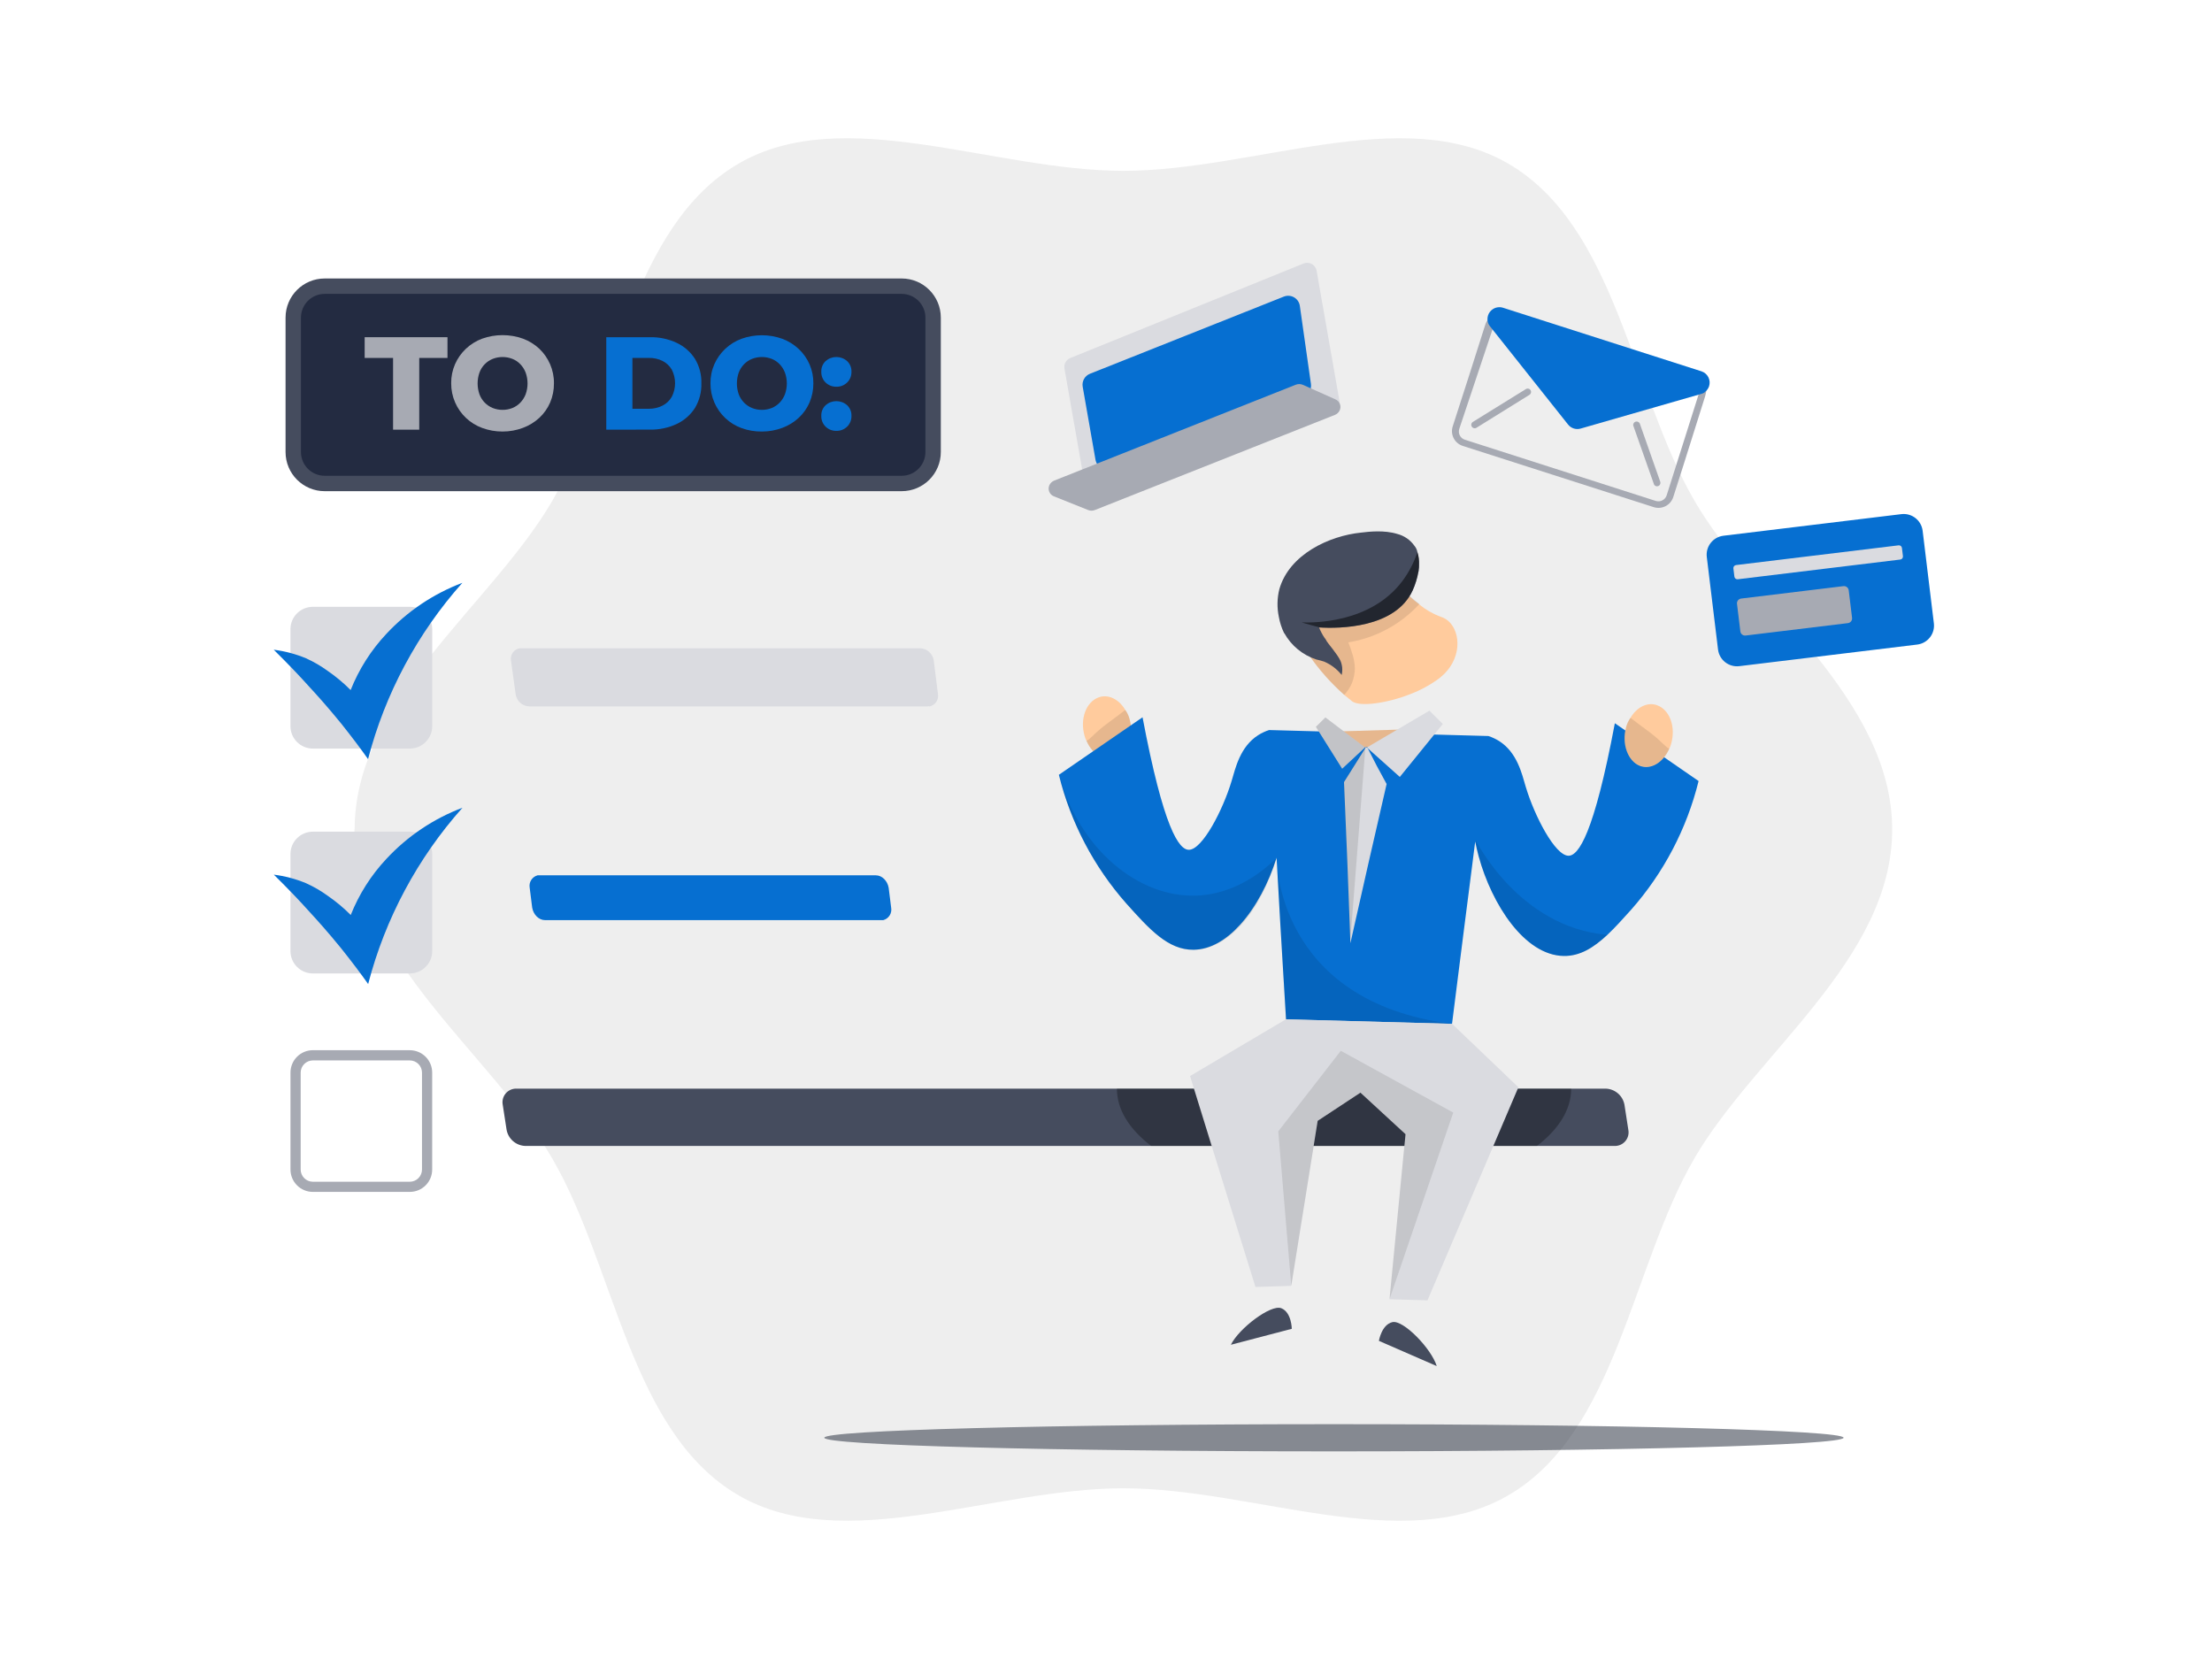 <svg xmlns="http://www.w3.org/2000/svg" width="800" height="600" fill="none" viewBox="0 0 800 600">
    <path d="M128.178 300.002C128.178 347.033 177.866 381.145 199.822 419.128C222.621 458.417 227.983 518.205 267.214 540.866C305.197 562.821 359.277 538.254 406.307 538.254C453.338 538.254 507.418 562.844 545.378 540.866C584.563 518.205 589.983 458.313 612.689 419.128C634.645 381.145 684.333 347.033 684.333 300.002C684.333 252.971 634.645 218.848 612.689 180.865C590.029 141.68 584.563 81.8 545.378 59.116C507.361 37.161 453.292 61.785 406.261 61.785C359.23 61.785 305.15 37.149 267.214 59.116C228.029 81.8 222.621 141.68 199.903 180.865C177.947 218.848 128.259 252.96 128.259 300.002" fill="black" opacity="0.07"/>
    <path d="M298.125 519.973C298.125 522.7 380.643 524.908 482.447 524.908C584.251 524.908 666.758 522.7 666.758 519.973C666.758 517.246 584.24 515.074 482.447 515.074C380.655 515.074 298.125 517.269 298.125 519.973Z" fill="#1D2535" opacity="0.5"/>
    <path d="M148.215 219.46H113.144C108.671 219.46 105.044 223.087 105.044 227.561V262.632C105.044 267.106 108.671 270.732 113.144 270.732H148.215C152.689 270.732 156.316 267.106 156.316 262.632V227.561C156.316 223.087 152.689 219.46 148.215 219.46Z" fill="#DADBE0"/>
    <path d="M335.391 255.479H191.548C190.309 255.473 189.115 255.02 188.185 254.202C187.254 253.384 186.651 252.258 186.487 251.03L184.8 238.897C184.714 238.393 184.729 237.878 184.845 237.38C184.961 236.883 185.174 236.413 185.473 235.999C185.772 235.585 186.151 235.235 186.587 234.968C187.023 234.702 187.507 234.525 188.012 234.448H332.629C333.868 234.456 335.063 234.91 335.995 235.727C336.927 236.544 337.533 237.669 337.702 238.897L339.228 251.03C339.4 252.025 339.177 253.048 338.604 253.879C338.032 254.711 337.156 255.285 336.165 255.479C335.913 255.402 335.643 255.402 335.391 255.479Z" fill="#DADBE0"/>
    <path d="M318.716 332.774H197.095C194.853 332.774 192.9 330.763 192.472 328.267L191.571 321.08C191.392 320.109 191.585 319.106 192.112 318.271C192.638 317.436 193.46 316.83 194.414 316.573H316.775C319.017 316.573 320.97 318.584 321.397 321.08L322.299 328.267C322.478 329.238 322.285 330.241 321.758 331.076C321.231 331.911 320.409 332.517 319.456 332.774H318.716Z" fill="#066FD1"/>
    <path d="M110.694 238.088C113.45 239.335 116.071 240.861 118.517 242.641C121.494 244.688 124.271 247.009 126.814 249.574C129.802 242.058 134.176 235.17 139.71 229.271C147.334 221.071 156.75 214.743 167.224 210.782C150.957 229.031 139.265 250.887 133.112 274.546C130.662 271.079 127.427 266.734 123.359 261.638C118.483 255.652 114.612 251.365 111.804 248.326C108.464 244.582 104.154 240.076 99 234.98C103.02 235.485 106.954 236.531 110.694 238.088Z" fill="#066FD1"/>
    <path d="M148.215 300.788H113.144C108.671 300.788 105.044 304.415 105.044 308.889V343.96C105.044 348.433 108.671 352.06 113.144 352.06H148.215C152.689 352.06 156.316 348.433 156.316 343.96V308.889C156.316 304.415 152.689 300.788 148.215 300.788Z" fill="#DADBE0"/>
    <path d="M110.695 319.427C113.465 320.672 116.099 322.201 118.552 323.992C121.529 326.038 124.306 328.36 126.849 330.925C129.837 323.408 134.211 316.521 139.745 310.622C147.366 302.418 156.783 296.089 167.259 292.133C150.995 310.379 139.303 332.231 133.147 355.885C130.697 352.418 127.462 348.085 123.394 342.989C118.518 337.003 114.647 332.716 111.839 329.665C108.499 325.921 104.189 321.415 99.035 316.33C103.043 316.835 106.965 317.877 110.695 319.427Z" fill="#066FD1"/>
    <path d="M148.216 383.514C149.382 383.517 150.5 383.982 151.325 384.807C152.15 385.632 152.615 386.75 152.618 387.917V422.988C152.615 424.155 152.15 425.273 151.325 426.098C150.5 426.923 149.382 427.387 148.216 427.39H113.145C111.978 427.387 110.86 426.923 110.035 426.098C109.21 425.273 108.745 424.155 108.742 422.988V387.917C108.745 386.75 109.21 385.632 110.035 384.807C110.86 383.982 111.978 383.517 113.145 383.514H148.216ZM148.216 379.816H113.145C110.999 379.816 108.942 380.669 107.425 382.186C105.908 383.703 105.056 385.76 105.056 387.905V422.976C105.056 425.122 105.908 427.179 107.425 428.696C108.942 430.213 110.999 431.065 113.145 431.065H148.216C150.361 431.065 152.418 430.213 153.935 428.696C155.452 427.179 156.304 425.122 156.304 422.976V387.917C156.304 385.772 155.452 383.714 153.935 382.197C152.418 380.68 150.361 379.828 148.216 379.828V379.816Z" fill="#A7AAB3"/>
    <path d="M326.101 103.501H117.431C111.151 103.501 106.061 108.592 106.061 114.871V163.486C106.061 169.765 111.151 174.856 117.431 174.856H326.101C332.381 174.856 337.471 169.765 337.471 163.486V114.871C337.471 108.592 332.381 103.501 326.101 103.501Z" fill="#232B41"/>
    <path d="M117.432 106.286C112.69 106.286 108.846 110.13 108.846 114.871V163.486C108.846 168.227 112.69 172.071 117.432 172.071H326.101C330.843 172.071 334.687 168.227 334.687 163.486V114.871C334.687 110.13 330.843 106.286 326.101 106.286H117.432ZM103.276 114.871C103.276 107.054 109.614 100.716 117.432 100.716H326.101C333.919 100.716 340.257 107.054 340.257 114.871V163.486C340.257 171.303 333.919 177.641 326.101 177.641H117.432C109.614 177.641 103.276 171.303 103.276 163.486V114.871Z" fill="#454C5E"/>
    <path d="M142.16 155.397V129.455H131.887V121.955H161.839V129.455H151.624V155.397H142.16Z" fill="#A7AAB3"/>
    <path d="M181.761 156.067C179.246 156.085 176.748 155.646 174.389 154.773C172.213 153.978 170.223 152.748 168.538 151.159C166.853 149.57 165.51 147.654 164.59 145.528C163.639 143.342 163.158 140.979 163.18 138.595C163.151 136.21 163.632 133.846 164.59 131.662C165.511 129.585 166.834 127.712 168.484 126.15C170.176 124.548 172.172 123.302 174.354 122.487C179.144 120.776 184.378 120.776 189.168 122.487C191.348 123.303 193.347 124.54 195.05 126.127C196.708 127.708 198.032 129.606 198.944 131.708C199.895 133.894 200.372 136.257 200.342 138.641C200.365 141.022 199.897 143.382 198.967 145.574C198.063 147.664 196.738 149.545 195.073 151.098C193.359 152.679 191.353 153.912 189.168 154.726C186.801 155.62 184.291 156.074 181.761 156.067ZM181.761 148.232C182.98 148.239 184.188 148.011 185.32 147.562C186.402 147.124 187.378 146.462 188.186 145.621C189.017 144.755 189.669 143.734 190.104 142.616C191.028 140.07 191.028 137.281 190.104 134.735C189.672 133.612 189.02 132.587 188.186 131.719C187.381 130.877 186.403 130.219 185.32 129.79C183.032 128.896 180.491 128.896 178.202 129.79C177.115 130.225 176.131 130.882 175.313 131.719C174.471 132.578 173.821 133.606 173.407 134.735C172.513 137.286 172.513 140.065 173.407 142.616C173.82 143.727 174.46 144.741 175.286 145.592C176.111 146.443 177.104 147.114 178.202 147.562C179.335 148.011 180.543 148.239 181.761 148.232Z" fill="#A7AAB3"/>
    <path d="M219.27 155.397V121.955H235.077C238.425 121.884 241.743 122.588 244.773 124.012C247.465 125.279 249.745 127.282 251.348 129.79C252.951 132.453 253.754 135.522 253.659 138.63C253.753 141.759 252.951 144.85 251.348 147.539C249.743 150.044 247.464 152.047 244.773 153.317C241.741 154.735 238.424 155.439 235.077 155.374L219.27 155.397ZM228.722 147.839H234.604C236.352 147.869 238.081 147.472 239.642 146.684C241.03 145.97 242.181 144.871 242.958 143.518C243.741 141.995 244.149 140.307 244.149 138.595C244.149 136.883 243.741 135.195 242.958 133.672C242.173 132.335 241.022 131.249 239.642 130.541C238.074 129.777 236.347 129.401 234.604 129.443H228.722V147.839Z" fill="#066FD1"/>
    <path d="M275.545 156.067C273.029 156.101 270.527 155.678 268.161 154.819C265.986 154.024 263.995 152.795 262.31 151.205C260.626 149.616 259.282 147.7 258.362 145.574C257.411 143.388 256.931 141.026 256.952 138.641C256.924 136.256 257.404 133.892 258.362 131.708C259.297 129.604 260.644 127.708 262.323 126.133C264.002 124.557 265.979 123.333 268.138 122.533C272.924 120.819 278.155 120.819 282.941 122.533C285.122 123.346 287.121 124.584 288.823 126.173C290.535 127.762 291.895 129.693 292.815 131.841C293.734 133.988 294.193 136.305 294.161 138.641C294.18 141.023 293.708 143.383 292.774 145.574C291.875 147.666 290.548 149.548 288.88 151.098C287.166 152.679 285.161 153.912 282.975 154.726C280.602 155.625 278.083 156.079 275.545 156.067ZM275.545 148.232C276.764 148.239 277.972 148.011 279.104 147.562C280.184 147.121 281.16 146.46 281.97 145.621C282.794 144.752 283.442 143.732 283.877 142.616C284.8 140.07 284.8 137.281 283.877 134.735C283.443 133.616 282.795 132.591 281.97 131.719C281.163 130.88 280.186 130.222 279.104 129.79C276.816 128.896 274.275 128.896 271.986 129.79C270.898 130.222 269.913 130.88 269.097 131.719C268.256 132.581 267.603 133.608 267.179 134.735C266.285 137.286 266.285 140.065 267.179 142.616C267.605 143.739 268.258 144.762 269.097 145.621C269.916 146.46 270.899 147.121 271.986 147.562C273.118 148.012 274.327 148.24 275.545 148.232Z" fill="#066FD1"/>
    <path d="M302.481 139.866C301.769 139.884 301.06 139.76 300.396 139.502C299.731 139.244 299.124 138.857 298.61 138.364C298.086 137.854 297.675 137.24 297.404 136.561C297.134 135.882 297.009 135.154 297.039 134.423C297.008 133.707 297.133 132.992 297.404 132.328C297.675 131.664 298.087 131.066 298.61 130.575C299.681 129.636 301.057 129.118 302.481 129.118C303.906 129.118 305.282 129.636 306.352 130.575C306.878 131.065 307.291 131.663 307.564 132.327C307.837 132.991 307.964 133.706 307.936 134.423C307.963 135.155 307.836 135.883 307.564 136.562C307.291 137.241 306.878 137.855 306.352 138.364C305.839 138.859 305.233 139.246 304.568 139.504C303.903 139.762 303.194 139.885 302.481 139.866ZM302.481 155.824C301.769 155.842 301.06 155.718 300.396 155.46C299.731 155.203 299.124 154.816 298.61 154.322C298.086 153.813 297.675 153.198 297.404 152.519C297.134 151.84 297.009 151.112 297.039 150.382C297.008 149.665 297.133 148.95 297.404 148.286C297.675 147.622 298.087 147.024 298.61 146.534C299.681 145.594 301.057 145.076 302.481 145.076C303.906 145.076 305.282 145.594 306.352 146.534C306.878 147.023 307.291 147.621 307.564 148.285C307.837 148.949 307.964 149.664 307.936 150.382C307.963 151.113 307.836 151.841 307.564 152.52C307.291 153.199 306.878 153.813 306.352 154.322C305.839 154.817 305.233 155.204 304.568 155.462C303.903 155.72 303.194 155.843 302.481 155.824Z" fill="#066FD1"/>
    <path d="M583.893 414.448H189.988C188.351 414.395 186.782 413.778 185.546 412.703C184.31 411.627 183.483 410.158 183.205 408.543L181.83 399.623C181.682 398.896 181.699 398.146 181.882 397.428C182.064 396.709 182.406 396.041 182.883 395.473C183.36 394.906 183.958 394.453 184.634 394.149C185.31 393.845 186.046 393.698 186.787 393.718H580.738C582.375 393.771 583.944 394.388 585.18 395.463C586.416 396.539 587.243 398.008 587.521 399.623L588.896 408.543C589.045 409.274 589.027 410.028 588.842 410.75C588.657 411.472 588.311 412.143 587.829 412.711C587.347 413.28 586.742 413.732 586.06 414.033C585.379 414.334 584.637 414.476 583.893 414.448Z" fill="#454C5E"/>
    <path d="M408.561 260.182C408.256 258.955 407.719 257.798 406.978 256.773C404.666 252.833 400.784 250.938 397.294 252.232C392.787 253.896 390.488 260.032 392.267 266.191C392.438 266.857 392.694 267.498 393.03 268.098C395.179 272.963 399.605 275.632 403.546 274.141C407.902 272.454 410.225 266.191 408.561 260.182Z" fill="#FFCB9D"/>
    <path d="M408.561 260.182C408.257 258.955 407.719 257.798 406.978 256.773C405.314 258.044 403.951 259.084 403.015 259.766C400.426 261.696 399.409 262.401 397.873 263.707C396.648 264.747 395.7 265.648 395.088 266.249L393.678 267.52L392.927 267.936C395.065 272.801 399.502 275.482 403.431 273.991C407.903 272.454 410.225 266.191 408.561 260.182Z" fill="black" opacity="0.1"/>
    <path d="M464.709 222.812C466.338 225.596 468.834 229.745 471.885 234.644C472.625 235.8 473.249 236.644 473.433 236.956C477.072 242.234 481.34 247.05 486.144 251.296C487.184 252.116 488.051 252.867 489.08 253.688C491.772 255.606 501.213 254.543 510.365 250.915C513.548 249.688 516.574 248.086 519.378 246.142C528.23 240.237 528.727 230.276 524.647 225.446C523.681 224.285 522.389 223.44 520.938 223.02C518.152 221.983 515.562 220.483 513.277 218.582C510.138 216.154 507.226 213.447 504.576 210.493C503.68 209.622 502.835 208.7 502.045 207.732L488.756 204.623L466.801 216.179C468.985 219.726 469.412 222.835 468.361 223.701C467.309 224.568 465.183 223.158 464.709 222.812Z" fill="#FFCB9D"/>
    <path d="M464.709 222.812C466.338 225.596 468.834 229.745 471.885 234.644C472.624 235.8 473.249 236.644 473.433 236.956C477.072 242.234 481.34 247.05 486.144 251.296C487.32 250.074 488.264 248.649 488.929 247.09C489.612 245.363 489.976 243.527 490.004 241.67C489.931 239.7 489.561 237.752 488.906 235.892C488.544 234.68 488.116 233.488 487.624 232.322C497.509 230.72 506.566 225.835 513.335 218.455C510.192 216.027 507.276 213.32 504.622 210.366C503.731 209.493 502.89 208.571 502.103 207.604L488.779 204.496L466.824 216.109C469.008 219.657 469.435 222.765 468.372 223.62C467.309 224.476 465.125 223.216 464.64 222.869" fill="black" opacity="0.1"/>
    <path d="M464.489 228.994C467.002 233.509 471.13 236.906 476.045 238.504C477.073 238.723 477.986 239.001 478.887 239.278C481.371 240.336 483.551 241.996 485.231 244.108C485.646 242.366 485.479 240.536 484.758 238.897C483.602 236.47 480.136 232.53 479.858 231.964L479.673 231.605C479.474 231.249 479.242 230.912 478.98 230.6C478.243 229.481 477.616 228.292 477.108 227.052L477.039 226.925C484.423 227.411 504.633 227.191 510.908 213.544C511.865 211.402 512.56 209.151 512.976 206.842C513.054 206.631 513.089 206.407 513.08 206.183C513.181 205.607 513.228 205.023 513.219 204.438V204.253C513.294 202.717 513.094 201.179 512.63 199.712L512.503 199.181C512.311 198.529 511.989 197.924 511.555 197.401C510.063 195.272 507.857 193.747 505.338 193.102C500.635 191.658 495.192 192.259 492.199 192.629C480.829 193.784 466.292 200.429 462.687 213.105C461.875 216.369 461.812 219.774 462.502 223.066C462.867 225.129 463.516 227.132 464.432 229.017" fill="#454C5E"/>
    <path d="M477.039 226.902C484.423 227.388 504.634 227.168 510.909 213.521C511.866 211.379 512.561 209.128 512.977 206.819C513.055 206.608 513.09 206.384 513.081 206.16C513.182 205.584 513.228 205 513.22 204.415C513.197 204.39 513.184 204.357 513.184 204.323C513.184 204.289 513.197 204.256 513.22 204.23C513.294 202.693 513.095 201.156 512.63 199.689C511.394 203.42 509.573 206.93 507.234 210.089C495.609 225.654 474.428 225.192 471.065 225.111H470.765C472.764 225.724 474.867 226.267 476.982 226.821" fill="black" opacity="0.5"/>
    <path d="M519.552 494.031L498.694 484.937C498.694 484.937 499.665 479.067 503.582 478.165C507.5 477.264 517.634 487.676 519.61 494.031" fill="#454C5E"/>
    <path d="M445.146 486.358L467.193 480.581C467.193 480.581 467.136 474.629 463.403 473.139C459.671 471.648 448.069 480.396 445.146 486.381" fill="#454C5E"/>
    <path d="M614.319 282.473C610.054 299.749 601.668 315.735 589.879 329.065C586.897 332.381 584.101 335.489 581.328 338.101C576.37 342.723 571.448 345.832 565.543 345.739C551.364 345.52 539.508 327.031 534.782 309.732C534.285 307.918 533.858 306.127 533.523 304.359C533.06 307.987 532.61 311.604 532.147 315.233C531.292 321.912 530.449 328.464 529.594 335.143C528.068 346.768 526.682 358.531 525.145 370.295L465.114 368.654C464.351 356.971 463.739 345.15 462.988 333.329C462.579 325.625 462.148 317.921 461.693 310.218C458.897 319.162 454.263 328.14 448.462 334.484C443.586 339.857 437.866 343.393 431.718 343.486C422.474 343.636 415.668 336.021 407.394 326.811C395.605 313.482 387.219 297.496 382.954 280.219L413.218 259.419C420.822 299.586 426.38 307.433 430.031 307.34C434.873 307.236 442.28 292.954 445.423 282.473C446.833 277.758 448.497 270.016 455.095 265.844C456.31 265.083 457.614 264.474 458.978 264.03L538.295 266.191C539.65 266.633 540.946 267.239 542.154 267.994C548.753 272.165 550.417 279.907 551.826 284.622C554.97 295.103 562.377 309.374 567.218 309.49C570.858 309.582 576.463 301.736 584.032 261.569L614.319 282.473Z" fill="#066FD1"/>
    <path d="M588.099 263.025C588.399 261.8 588.937 260.645 589.682 259.627C591.993 255.687 595.876 253.78 599.366 255.075C603.873 256.739 606.161 262.875 604.381 269.034C604.214 269.699 603.962 270.34 603.63 270.94C601.481 275.805 597.043 278.474 593.114 276.984C588.735 275.297 586.424 269.034 588.099 263.025Z" fill="#FFCB9D"/>
    <path d="M588.099 263.025C588.401 261.8 588.939 260.646 589.682 259.627C591.335 260.887 592.71 261.939 593.634 262.609C596.234 264.539 597.251 265.243 598.788 266.549C599.943 267.589 600.96 268.491 601.561 269.091L602.983 270.363L603.734 270.779C601.584 275.643 597.159 278.324 593.218 276.834C588.735 275.297 586.424 269.034 588.099 263.025Z" fill="black" opacity="0.1"/>
    <path d="M687.658 185.945L623.315 193.754C619.526 194.214 616.828 197.658 617.288 201.446L621.347 234.897C621.807 238.685 625.251 241.384 629.04 240.924L693.383 233.115C697.171 232.655 699.87 229.211 699.41 225.422L695.35 191.972C694.89 188.183 691.446 185.485 687.658 185.945Z" fill="#066FD1"/>
    <path d="M686.641 197.228L627.862 204.362C627.26 204.435 626.832 204.982 626.905 205.584L627.264 208.544C627.337 209.146 627.884 209.574 628.486 209.501L687.265 202.368C687.867 202.294 688.296 201.747 688.223 201.145L687.863 198.186C687.79 197.584 687.243 197.155 686.641 197.228Z" fill="#DADBE0"/>
    <path d="M666.697 211.985L629.713 216.474C628.769 216.588 628.097 217.447 628.211 218.39L629.42 228.348C629.534 229.292 630.393 229.964 631.336 229.849L668.32 225.361C669.264 225.246 669.936 224.388 669.822 223.444L668.613 213.487C668.499 212.543 667.641 211.871 666.697 211.985Z" fill="#A7AAB3"/>
    <path d="M616.63 143.506C616.813 142.888 616.956 142.259 617.057 141.623C617.127 141.126 617.577 138.26 616.757 137.936C616.41 137.786 615.763 138.214 615.463 138.699C615.382 138.836 615.312 138.979 615.255 139.127L615.058 140.34C610.967 153.297 606.873 166.232 602.775 179.143C602.517 179.927 601.963 180.579 601.231 180.959C600.499 181.339 599.646 181.418 598.857 181.177L529.778 159.025C529.389 158.901 529.028 158.7 528.716 158.436C528.403 158.171 528.147 157.848 527.96 157.484C527.773 157.12 527.66 156.723 527.627 156.315C527.594 155.907 527.642 155.497 527.768 155.108L540.479 117.055L540.317 116.27C540.421 114.294 540.017 113.959 539.924 113.959C539.346 113.751 538.202 115.357 537.682 116.27C537.432 116.725 537.231 117.205 537.081 117.703C533.23 129.89 529.332 142.065 525.387 154.23C524.937 155.645 525.068 157.182 525.751 158.502C526.433 159.821 527.612 160.816 529.027 161.267L598.106 183.419C599.524 183.866 601.06 183.734 602.381 183.052C603.702 182.37 604.699 181.193 605.155 179.779C605.594 178.531 610.274 163.774 616.63 143.506Z" fill="#A7AAB3"/>
    <path d="M593.01 153.062L600.452 174.221C600.543 174.477 600.548 174.756 600.464 175.016C600.38 175.275 600.214 175.499 599.99 175.653C599.904 175.721 599.806 175.772 599.701 175.804C599.4 175.916 599.068 175.905 598.775 175.773C598.483 175.641 598.255 175.399 598.141 175.099C598.14 175.08 598.14 175.06 598.141 175.041L590.676 153.883C590.631 153.596 590.688 153.302 590.837 153.052C590.986 152.802 591.218 152.613 591.492 152.515C591.766 152.418 592.065 152.42 592.338 152.519C592.611 152.619 592.84 152.811 592.987 153.062H593.01Z" fill="#A7AAB3"/>
    <path d="M553.56 141.102C553.725 141.373 553.779 141.696 553.713 142.006C553.646 142.316 553.463 142.588 553.202 142.766L534.101 154.634C533.962 154.738 533.803 154.813 533.634 154.852C533.465 154.892 533.289 154.896 533.119 154.864C532.948 154.832 532.786 154.764 532.643 154.666C532.5 154.568 532.379 154.441 532.288 154.293C532.197 154.145 532.137 153.98 532.113 153.808C532.09 153.636 532.102 153.461 532.15 153.294C532.197 153.127 532.279 152.972 532.39 152.839C532.502 152.705 532.639 152.597 532.795 152.519L551.85 140.721C552.128 140.547 552.463 140.49 552.783 140.561C553.103 140.633 553.382 140.827 553.56 141.102Z" fill="#A7AAB3"/>
    <path d="M616.56 141.807C616.528 141.862 616.489 141.913 616.444 141.958C616.085 142.178 615.696 142.346 615.289 142.455L571.678 154.992C570.866 155.234 570 155.227 569.191 154.974C568.382 154.721 567.667 154.232 567.137 153.571L538.907 118.049C538.651 117.731 538.437 117.382 538.271 117.009C537.903 116.094 537.86 115.081 538.15 114.138C538.441 113.195 539.046 112.381 539.866 111.832C540.576 111.346 541.42 111.091 542.281 111.104H542.524C542.695 111.106 542.865 111.125 543.032 111.162L543.517 111.278L615.404 134.308C616.479 134.671 617.365 135.446 617.87 136.462C618.374 137.477 618.456 138.652 618.097 139.727C617.806 140.56 617.27 141.285 616.56 141.807Z" fill="#066FD1"/>
    <path d="M482.412 149.261L398.057 183.442C397.209 183.795 396.256 183.797 395.407 183.448C394.558 183.1 393.882 182.428 393.527 181.581C393.436 181.345 393.367 181.102 393.319 180.853L384.976 133.303C384.838 132.522 384.971 131.718 385.354 131.024C385.737 130.331 386.345 129.789 387.079 129.489L471.434 95.308C471.914 95.11 472.433 95.022 472.951 95.051C473.47 95.081 473.975 95.226 474.43 95.477C474.885 95.727 475.277 96.077 475.579 96.5C475.881 96.923 476.083 97.408 476.172 97.919L484.515 145.47C484.647 146.247 484.511 147.046 484.129 147.735C483.747 148.424 483.141 148.962 482.412 149.261Z" fill="#DADBE0"/>
    <path d="M401.904 169.541L471.399 143.46C472.314 143.118 473.083 142.472 473.577 141.631C474.072 140.789 474.261 139.803 474.115 138.838L470.105 110.631C470.016 109.993 469.783 109.384 469.424 108.85C469.065 108.316 468.589 107.87 468.033 107.546C467.476 107.222 466.854 107.029 466.212 106.981C465.57 106.933 464.926 107.031 464.327 107.268L394.197 135.175C393.285 135.537 392.527 136.203 392.049 137.06C391.571 137.916 391.403 138.912 391.574 139.878C393.114 148.675 394.655 157.465 396.196 166.247C396.301 166.868 396.542 167.458 396.901 167.975C397.261 168.492 397.73 168.923 398.275 169.238C398.82 169.552 399.428 169.742 400.056 169.795C400.683 169.847 401.314 169.76 401.904 169.541Z" fill="#066FD1"/>
    <path d="M393.539 184.459L381.174 179.513C380.793 179.366 380.445 179.142 380.153 178.855C379.861 178.569 379.631 178.226 379.476 177.847C379.321 177.468 379.246 177.062 379.253 176.653C379.261 176.244 379.353 175.841 379.522 175.469C379.869 174.713 380.494 174.122 381.267 173.816L468.603 139.15C469.419 138.821 470.33 138.821 471.145 139.15L482.932 144.419C483.309 144.571 483.65 144.799 483.935 145.089C484.22 145.379 484.442 145.724 484.589 146.103C484.735 146.482 484.802 146.887 484.785 147.293C484.769 147.699 484.669 148.097 484.492 148.463C484.137 149.202 483.512 149.776 482.747 150.07L395.919 184.482C395.15 184.771 394.301 184.763 393.539 184.459Z" fill="#A7AAB3"/>
    <path d="M568.246 393.718C568.246 401.333 563.705 408.439 555.847 414.448H416.338C408.48 408.439 403.938 401.333 403.938 393.718H568.246Z" fill="black" opacity="0.3"/>
    <path d="M549.145 393.221C538.175 418.913 527.216 444.601 516.269 470.285L502.553 469.892C504.487 449.993 506.413 430.095 508.331 410.196L492.026 395.174L491.795 395.324L476.553 405.366L466.985 465.05L454.055 465.454C454.055 465.454 448.15 446.422 442.233 427.379L430.4 389.165L465.067 368.642L525.156 370.283C533.144 377.933 541.141 385.579 549.145 393.221Z" fill="#DADBE0"/>
    <path d="M525.584 402.384L484.92 380.036L462.306 409.179C463.846 427.799 465.414 446.415 467.009 465.027L476.577 405.343L491.818 395.301C491.816 395.332 491.816 395.363 491.818 395.393L492.003 395.151L508.308 410.173C506.367 430.071 504.441 449.97 502.53 469.869L525.584 402.384Z" fill="black" opacity="0.1"/>
    <path d="M506.991 263.845C503.542 267.231 499.123 269.457 494.349 270.212L493.679 270.328L482.031 264.596L506.991 263.845Z" fill="#FFCB9D"/>
    <path d="M506.991 263.845C503.542 267.231 499.123 269.457 494.349 270.212L493.679 270.328L482.031 264.596L506.991 263.845Z" fill="black" opacity="0.1"/>
    <path d="M493.679 270.316L479.35 259.466L475.906 262.863L485.416 278.012L493.679 270.316Z" fill="#DADBE0"/>
    <path d="M494.35 270.339L516.975 257.016L521.806 261.835L506.263 280.994L494.35 270.339Z" fill="#DADBE0"/>
    <path d="M493.679 270.316L479.35 259.466L475.906 262.863L485.416 278.012L493.679 270.316Z" fill="black" opacity="0.11"/>
    <path d="M501.49 283.547C497.076 302.741 492.662 321.935 488.386 341.129C487.716 321.657 486.907 302.186 486.075 282.854C488.745 278.636 491.264 274.546 493.933 270.328L494.592 270.478C496.764 274.838 499.064 279.195 501.49 283.547Z" fill="#DADBE0"/>
    <path d="M493.806 270.374L488.295 341.117C487.613 321.657 486.804 302.186 485.983 282.854C488.618 278.636 491.149 274.407 493.806 270.374Z" fill="black" opacity="0.11"/>
    <path d="M461.717 310.275C461.717 310.275 461.185 362.275 525.168 370.283L465.08 368.642L461.717 310.275Z" fill="black" opacity="0.1"/>
    <path d="M461.716 310.275C455.776 330.22 443.805 343.451 431.741 343.567C422.323 343.671 415.332 335.709 407.417 326.892C395.627 313.563 387.242 297.576 382.977 280.3C390.511 307.34 411.865 324.766 432.92 323.899C447.248 323.31 457.567 314.354 461.716 310.275Z" fill="black" opacity="0.1"/>
    <path d="M581.327 338.101C576.37 342.723 571.447 345.832 565.542 345.739C551.364 345.52 539.508 327.031 534.782 309.732L533.626 303.712C533.626 303.712 549.145 335.385 581.327 338.101Z" fill="black" opacity="0.1"/>
</svg>
